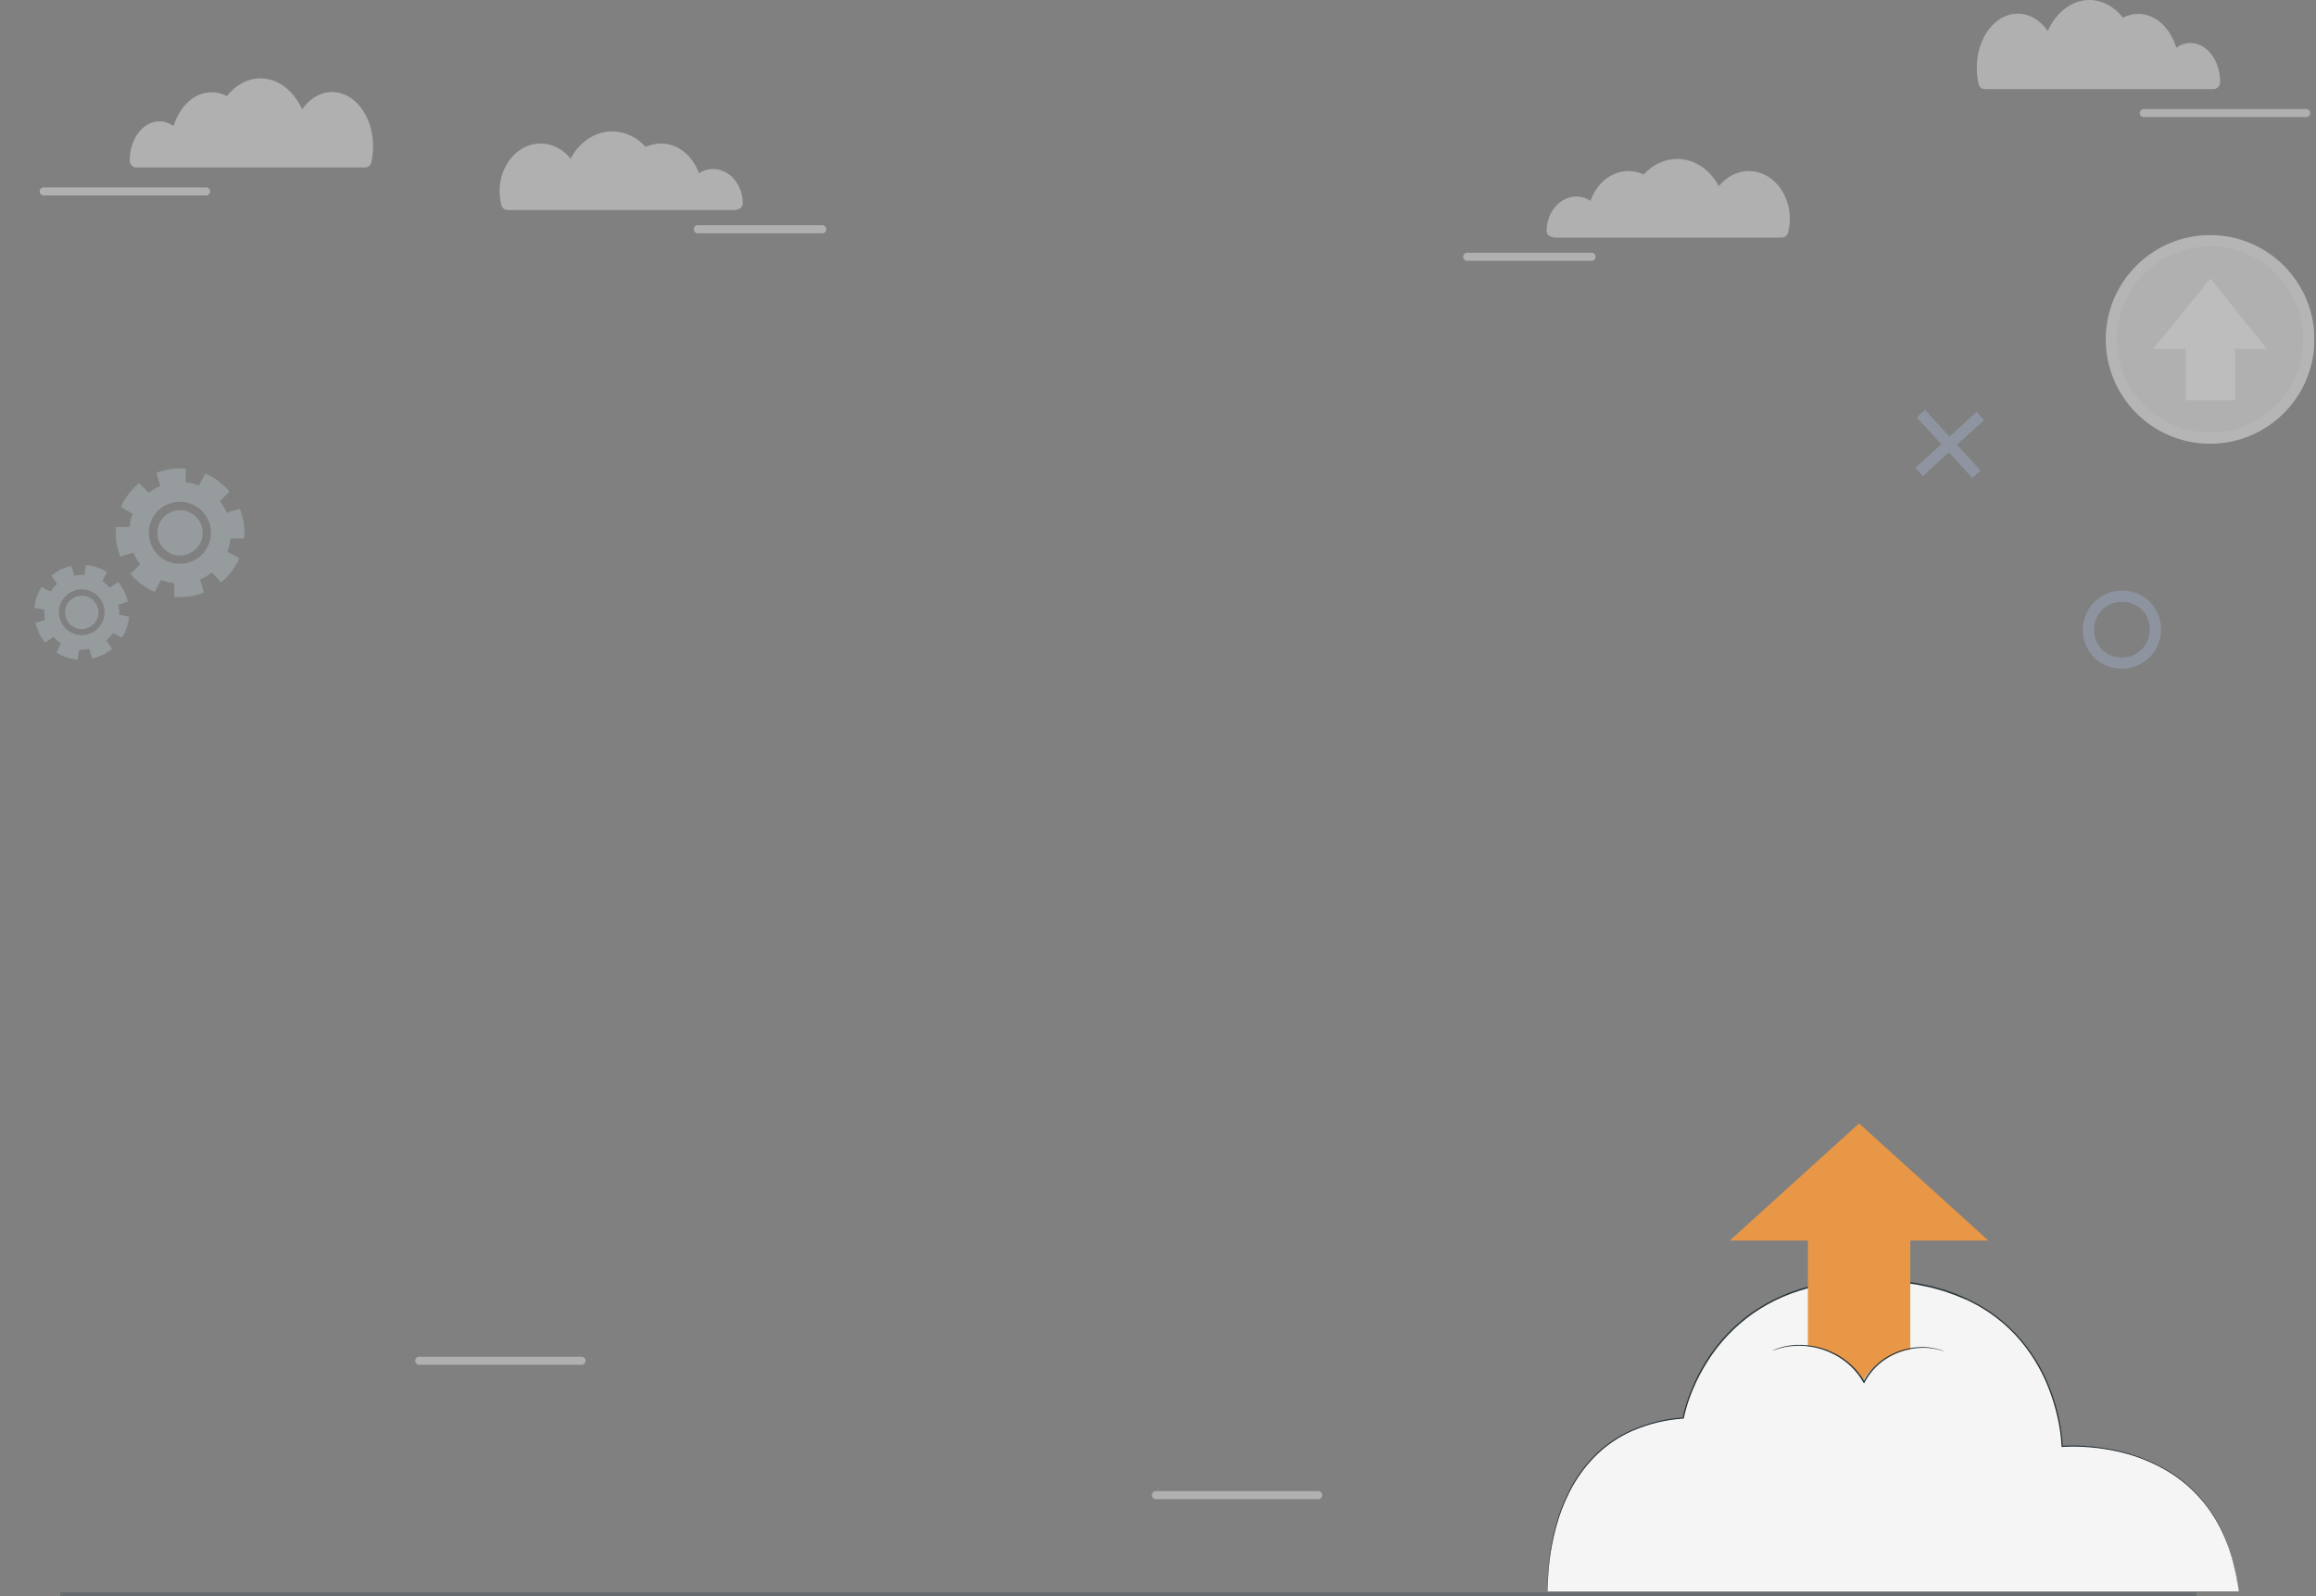 <svg xmlns="http://www.w3.org/2000/svg" width="1210" height="834" viewBox="0 0 1210 834" fill="none">
    <rect x="0" y="0" width="1210" height="834" fill="#808080" stroke="none"/>
    <g clip-path="url(#clip0_1_106947)">
        <line opacity="0.25" x1="1147.53" y1="833.17" x2="31.499" y2="833.17" stroke="#263238"
            stroke-width="2.34" />





        <path opacity="0.5"
            d="M303.841 713.137H219.028C217.858 713.137 216.922 712.201 216.922 711.032C216.922 709.862 217.858 708.926 219.028 708.926H303.841C305.011 708.926 305.947 709.862 305.947 711.032C305.947 712.201 305.011 713.137 303.841 713.137Z"
            fill="#E0E0E0" />
        <path opacity="0.5"
            d="M688.72 783.329H603.907C602.737 783.329 601.801 782.393 601.801 781.223C601.801 780.053 602.737 779.117 603.907 779.117H688.72C689.89 779.117 690.826 780.053 690.826 781.223C690.826 782.393 689.89 783.329 688.72 783.329Z"
            fill="#E0E0E0" />
        <g opacity="0.5">
            <path
                d="M71.158 87.505C69.403 87.505 67.766 85.867 67.766 83.879C67.766 72.531 74.668 63.406 83.325 63.406C86.015 63.406 88.472 64.342 90.695 65.863C93.853 55.451 101.574 48.198 110.582 48.198C113.39 48.198 116.08 48.9 118.537 50.187C123.099 44.455 129.299 40.945 136.085 40.945C145.326 40.945 153.398 47.38 157.844 57.089C161.704 51.591 167.319 48.081 173.52 48.081C185.335 48.081 194.928 60.716 194.928 76.392C194.928 79.316 194.577 82.124 193.992 84.814C193.641 86.452 192.237 87.505 190.716 87.505H71.158Z"
                fill="#E0E0E0" />
            <path
                d="M384.676 109.498C386.431 109.498 388.069 108.094 388.069 106.339C388.069 96.395 381.167 88.323 372.51 88.323C369.819 88.323 367.362 89.142 365.14 90.546C361.981 81.421 354.26 74.987 345.252 74.987C342.445 74.987 339.754 75.689 337.297 76.742C332.735 71.712 326.535 68.67 319.867 68.67C310.625 68.67 302.553 74.402 298.108 82.942C294.247 78.029 288.632 74.987 282.432 74.987C270.616 74.987 261.023 86.101 261.023 99.905C261.023 102.478 261.374 104.935 261.959 107.275C262.31 108.679 263.714 109.731 265.235 109.731H384.676V109.498Z"
                fill="#E0E0E0" />
            <path
                d="M107.658 102.127H22.844C21.674 102.127 20.738 101.192 20.738 100.022C20.738 98.852 21.674 97.916 22.844 97.916H107.658C108.828 97.916 109.764 98.852 109.764 100.022C109.764 101.192 108.828 102.127 107.658 102.127Z"
                fill="#E0E0E0" />
            <path
                d="M429.598 121.899H364.555C363.385 121.899 362.449 120.963 362.449 119.793C362.449 118.623 363.385 117.688 364.555 117.688H429.598C430.768 117.688 431.704 118.623 431.704 119.793C431.704 120.963 430.768 121.899 429.598 121.899Z"
                fill="#E0E0E0" />
        </g>
        <g opacity="0.5">
            <path
                d="M1156.54 46.56C1158.3 46.56 1159.93 44.922 1159.93 42.933C1159.93 31.586 1153.03 22.461 1144.37 22.461C1141.68 22.461 1139.23 23.397 1137 24.918C1133.85 14.506 1126.13 7.253 1117.12 7.253C1114.31 7.253 1111.62 7.955 1109.16 9.242C1104.6 3.51 1098.4 0 1091.61 0C1082.37 0 1074.3 6.434 1069.86 16.144C1066 10.646 1060.38 7.136 1054.18 7.136C1042.36 7.136 1032.77 19.77 1032.77 35.446C1032.77 38.371 1033.12 41.179 1033.71 43.869C1034.06 45.507 1035.46 46.56 1036.98 46.56H1156.54Z"
                fill="#E0E0E0" />
            <path
                d="M811.437 123.886C809.682 123.886 808.045 122.482 808.045 120.728C808.045 110.784 814.947 102.712 823.604 102.712C826.294 102.712 828.751 103.531 830.974 104.935C834.132 95.81 841.853 89.376 850.861 89.376C853.669 89.376 856.359 90.078 858.816 91.13C863.378 86.1 869.579 83.059 876.247 83.059C885.488 83.059 893.56 88.791 898.006 97.331C901.866 92.417 907.482 89.376 913.682 89.376C925.497 89.376 935.09 100.489 935.09 114.293C935.09 116.867 934.739 119.324 934.154 121.663C933.803 123.067 932.399 124.12 930.878 124.12H811.437V123.886Z"
                fill="#E0E0E0" />
            <path
                d="M1120.04 61.182H1204.86C1206.03 61.182 1206.96 60.246 1206.96 59.076C1206.96 57.907 1206.03 56.971 1204.86 56.971H1120.04C1118.87 56.971 1117.94 57.907 1117.94 59.076C1117.94 60.246 1118.87 61.182 1120.04 61.182Z"
                fill="#E0E0E0" />
            <path
                d="M766.515 136.288H831.558C832.728 136.288 833.664 135.352 833.664 134.182C833.664 133.012 832.728 132.076 831.558 132.076H766.515C765.345 132.076 764.409 133.012 764.409 134.182C764.409 135.352 765.345 136.288 766.515 136.288Z"
                fill="#E0E0E0" />
        </g>
        <g opacity="0.25" clip-path="url(#clip1_1_106947)">
            <path
                d="M66.817 314.43C66.387 312.593 65.698 310.728 64.898 308.903C63.989 307.119 62.901 305.526 61.744 304.083L57.362 307.074C56.246 305.741 54.841 304.639 53.476 303.647L55.839 298.907C52.59 296.865 48.735 295.547 44.875 295.227L44.044 300.399C42.374 300.268 40.566 300.438 38.798 300.717L37.192 295.698C35.355 296.128 33.49 296.817 31.665 297.617C29.881 298.526 28.288 299.614 26.844 300.771L29.836 305.153C28.503 306.269 27.401 307.674 26.409 309.039L21.669 306.676C19.627 309.925 18.308 313.78 17.989 317.64L23.202 318.581C23.071 320.251 23.24 322.059 23.52 323.827L18.501 325.433C18.93 327.269 19.62 329.135 20.419 330.96C21.328 332.744 22.416 334.337 23.573 335.78L27.955 332.788C29.072 334.122 30.477 335.224 31.841 336.216L29.478 340.956C32.727 342.998 36.582 344.316 40.442 344.635L41.384 339.423C43.053 339.554 44.862 339.384 46.629 339.105L48.235 344.124C50.072 343.694 51.937 343.005 53.762 342.205C55.546 341.296 57.14 340.208 58.583 339.051L55.591 334.67C56.924 333.553 58.026 332.148 59.018 330.783L63.758 333.147C65.8 329.897 67.119 326.042 67.438 322.183L62.225 321.241C62.356 319.571 62.187 317.763 61.908 315.995L66.817 314.43ZM47.983 330.622C42.082 333.552 34.932 331.082 32.002 325.181C29.072 319.279 31.543 312.13 37.444 309.2C43.345 306.27 50.495 308.74 53.425 314.642C56.355 320.543 53.884 327.692 47.983 330.622ZM46.559 327.781C42.222 329.884 36.986 328.202 34.884 323.866C32.782 319.529 34.463 314.293 38.799 312.191C43.136 310.089 48.372 311.77 50.474 316.107C52.686 320.402 51.005 325.639 46.559 327.781Z"
                fill="#D9ECF9" />
            <path
                d="M119.882 256.897C118.262 254.877 116.354 253.088 114.116 251.421C112.028 249.823 109.652 248.456 107.288 247.459L103.864 253.714C101.65 252.787 99.338 252.269 96.998 252.012L97.1 244.865C91.94 244.403 86.597 245.131 81.7 247.066L83.735 253.922C81.581 254.843 79.508 255.983 77.707 257.522L72.693 252.392C70.603 254.162 68.774 255.961 67.107 258.199C65.509 260.286 64.142 262.662 63.145 265.026L69.4 268.451C68.473 270.665 67.955 272.976 67.698 275.317L60.592 275.325C60.06 280.635 60.898 285.937 62.833 290.835L69.689 288.799C70.61 290.953 71.751 293.026 73.289 294.827L68.159 299.841C69.779 301.862 71.687 303.651 73.925 305.318C76.013 306.916 78.389 308.282 80.753 309.279L84.177 303.024C86.391 303.952 88.703 304.469 91.043 304.726L91.051 311.833C96.361 312.364 101.664 311.526 106.561 309.591L104.525 302.735C106.679 301.814 108.752 300.674 110.553 299.135L115.568 304.266C117.588 302.646 119.377 300.737 121.044 298.499C122.642 296.412 124.009 294.036 125.006 291.672L118.75 288.247C119.678 286.033 120.196 283.721 120.453 281.381L127.559 281.373C128.09 276.063 127.253 270.76 125.317 265.863L118.462 267.899C117.541 265.745 116.4 263.672 114.861 261.871L119.882 256.897ZM106.976 288.11C101.617 295.205 91.45 296.718 84.245 291.4C77.15 286.04 75.637 275.874 80.955 268.669C86.315 261.574 96.481 260.061 103.686 265.379C110.931 270.808 112.335 281.015 106.976 288.11ZM103.524 285.52C99.584 290.718 92.144 291.847 86.945 287.907C81.747 283.967 80.618 276.527 84.558 271.329C88.498 266.13 95.938 265.001 101.136 268.941C106.444 272.841 107.464 280.321 103.524 285.52Z"
                fill="#D9ECF9" />
        </g>
        <g opacity="0.5" clip-path="url(#clip2_1_106947)">
            <path
                d="M1154.67 228.938C1183.16 228.938 1206.26 205.84 1206.26 177.348C1206.26 148.856 1183.16 125.758 1154.67 125.758C1126.18 125.758 1103.08 148.856 1103.08 177.348C1103.08 205.84 1126.18 228.938 1154.67 228.938Z"
                fill="#E0E0E0" />
            <path
                d="M1154.67 128.683C1181.57 128.683 1203.33 150.442 1203.33 177.349C1203.33 204.255 1181.57 226.014 1154.67 226.014C1127.76 226.014 1106 204.255 1106 177.349C1106 150.442 1127.76 128.683 1154.67 128.683ZM1154.67 122.834C1124.6 122.834 1100.15 147.284 1100.15 177.349C1100.15 207.414 1124.6 231.864 1154.67 231.864C1184.73 231.864 1209.18 207.414 1209.18 177.349C1209.18 147.284 1184.73 122.834 1154.67 122.834Z"
                fill="#EAEAEA" />
            <path d="M1184.27 182.262L1154.79 145.529L1125.07 182.262H1141.92V209.169H1167.66V182.262H1184.27Z"
                fill="#FAFAFA" />
        </g>
        <g opacity="0.25">
            <path d="M1034.61 217.355L1002.64 246.654" stroke="#B7D1FF" stroke-width="5.849" stroke-miterlimit="10"
                stroke-linejoin="round" />
            <path d="M1032.66 247.856L1003.56 216.111" stroke="#B7D1FF" stroke-width="5.849" stroke-miterlimit="10"
                stroke-linejoin="round" />
        </g>
        <path opacity="0.25"
            d="M1120.45 341.905C1113.41 348.361 1102.02 347.905 1095.61 340.91C1089.2 333.915 1089.74 322.534 1096.78 316.078C1103.83 309.623 1115.21 310.079 1121.62 317.073C1128.03 324.068 1127.5 335.449 1120.45 341.905Z"
            stroke="#B7D1FF" stroke-width="5.849" stroke-miterlimit="10" stroke-linejoin="round" />

        <path
            d="M1169.64 831.523H808.618C808.618 831.523 804.368 746.577 879.407 740.92C879.407 740.92 891.841 669.087 975.668 668.709C1076.19 668.27 1077.43 755.758 1077.43 755.758C1077.43 755.758 1159.73 747.998 1169.7 831.523"
            fill="#F5F5F5" />
        <path
            d="M1169.64 831.526C1169.64 831.526 1169.64 831.329 1169.52 830.921C1169.4 830.512 1169.35 829.907 1169.22 829.121C1169.08 828.334 1168.95 827.336 1168.75 826.095C1168.57 824.732 1168.32 823.378 1167.99 822.042C1167.66 820.529 1167.28 818.82 1166.86 816.944C1166.44 815.069 1165.74 813.102 1165.1 810.894C1164.47 808.685 1163.5 806.492 1162.59 804.072L1160.93 800.427C1160.64 799.807 1160.34 799.171 1160.05 798.536L1159.01 796.645C1158.28 795.39 1157.65 794.029 1156.78 792.758L1154.21 788.825L1151.19 784.923C1150.13 783.622 1148.93 782.382 1147.78 781.066C1142.59 775.561 1136.55 770.91 1129.91 767.286C1122.36 763.143 1114.26 760.126 1105.84 758.331C1101.28 757.341 1096.66 756.654 1092.02 756.274C1087.16 755.824 1082.27 755.754 1077.4 756.063H1077.06V755.715C1076.81 750.62 1076.1 745.558 1074.95 740.589C1073.81 735.433 1072.26 730.375 1070.33 725.463C1066.3 715.03 1060.31 705.464 1052.69 697.284C1048.68 693.045 1044.23 689.247 1039.41 685.954C1038.2 685.092 1036.91 684.366 1035.66 683.564L1033.75 682.4L1031.77 681.356C1030.44 680.675 1029.12 679.934 1027.76 679.299L1023.62 677.62C1022.24 676.97 1020.79 676.516 1019.35 676.001C1017.91 675.487 1016.51 674.928 1015.03 674.489C1012.08 673.702 1009.14 672.719 1006.09 672.19L1001.55 671.237L996.92 670.571C993.894 670.042 990.703 669.83 987.572 669.588C981.092 669.145 974.592 669.079 968.105 669.391L963.31 669.8L960.935 670.012L958.56 670.344L953.856 671.04L949.228 672.008C943.152 673.306 937.216 675.186 931.5 677.62C925.945 680.03 920.645 682.99 915.679 686.453C906.22 693.163 898.18 701.675 892.022 711.502C889.092 716.123 886.562 720.986 884.459 726.038C882.397 730.854 880.806 735.859 879.709 740.982V741.239H879.452C870.264 741.837 861.247 744.017 852.8 747.683C845.199 751.016 838.328 755.811 832.577 761.795C827.552 767.07 823.328 773.053 820.038 779.553C817.232 785.064 814.982 790.84 813.322 796.797C810.963 805.135 809.488 813.697 808.92 822.344C808.724 825.369 808.663 827.623 808.648 829.166C808.633 830.709 808.648 831.51 808.648 831.51C808.648 831.51 808.648 830.724 808.542 829.166C808.436 827.608 808.542 825.324 808.724 822.329C809.213 813.657 810.628 805.062 812.944 796.691C814.591 790.702 816.825 784.891 819.614 779.341C822.899 772.788 827.124 766.75 832.154 761.417C837.953 755.395 844.875 750.565 852.528 747.199C861.033 743.483 870.116 741.267 879.377 740.649L879.074 740.922C880.164 735.738 881.754 730.672 883.824 725.796C885.93 720.707 888.46 715.804 891.386 711.139C897.583 701.229 905.68 692.644 915.21 685.879C920.221 682.385 925.567 679.395 931.167 676.954C936.925 674.477 942.907 672.557 949.031 671.222L953.69 670.254L958.424 669.558L960.814 669.21L963.204 669.013L968.029 668.59C974.552 668.278 981.087 668.343 987.602 668.786C990.748 669.028 993.894 669.255 996.995 669.77L1001.65 670.45L1006.19 671.403C1009.22 671.948 1012.24 672.916 1015.18 673.718C1016.69 674.141 1018.1 674.716 1019.55 675.23C1021 675.744 1022.45 676.213 1023.83 676.864L1028.02 678.694C1029.39 679.329 1030.71 680.085 1032.06 680.766L1034.05 681.81L1035.97 683.005C1037.25 683.806 1038.55 684.517 1039.77 685.395C1044.63 688.733 1049.12 692.577 1053.17 696.86C1060.87 705.113 1066.91 714.766 1070.96 725.297C1072.91 730.269 1074.47 735.387 1075.62 740.604C1076.76 745.601 1077.45 750.687 1077.71 755.806L1077.33 755.473C1082.23 755.17 1087.15 755.256 1092.05 755.73C1096.72 756.138 1101.36 756.861 1105.93 757.893C1114.4 759.721 1122.55 762.778 1130.13 766.968C1136.81 770.636 1142.87 775.338 1148.09 780.899C1149.25 782.23 1150.45 783.486 1151.49 784.802L1154.52 788.75C1155.39 790.096 1156.24 791.427 1157.09 792.713C1157.93 793.998 1158.6 795.36 1159.3 796.63L1160.32 798.521L1161.2 800.427L1162.85 804.102C1163.76 806.538 1164.64 808.807 1165.33 810.969L1167.06 817.02C1167.45 818.895 1167.81 820.605 1168.14 822.132C1168.48 823.66 1168.69 825.021 1168.86 826.201C1169.02 827.381 1169.16 828.364 1169.26 829.226C1169.37 830.089 1169.46 830.618 1169.52 831.041C1169.58 831.465 1169.64 831.526 1169.64 831.526Z"
            fill="#263238" />
        <path d="M971.283 587L903.746 648.199H944.525V734.795H969.755H972.811H998.041V648.199H1038.82L971.283 587Z"
            fill="#E89746" />
        <path
            d="M923.364 705.223C947.096 699.248 962.509 705.949 973.476 721.302C982.869 705.147 1004.53 700.715 1021.88 707.688L1032.78 749.012L966.351 757.709L910.824 747.53L923.364 705.223Z"
            fill="#F5F5F5" />
        <path
            d="M1016.61 706.358C1016.61 706.434 1015.3 705.904 1012.89 705.254C1009.48 704.374 1005.95 704.063 1002.44 704.331C1000.01 704.494 997.605 704.9 995.256 705.541C992.569 706.321 989.976 707.396 987.527 708.748C981.835 711.83 977.191 716.538 974.186 722.271L973.868 722.906L973.49 722.286L972.098 720.032C970.175 717.112 967.83 714.492 965.14 712.257C962.627 710.185 959.862 708.436 956.912 707.054C951.915 704.668 946.474 703.354 940.939 703.197C937.203 703.069 933.469 703.513 929.867 704.513C927.341 705.284 925.979 705.844 925.949 705.768C926.253 705.579 926.578 705.427 926.917 705.314C927.854 704.898 928.814 704.534 929.791 704.225C933.405 703.118 937.176 702.607 940.954 702.713C949.969 702.875 958.666 706.073 965.639 711.788C968.391 714.065 970.792 716.736 972.764 719.714L974.186 722.028H973.49C976.559 716.156 981.33 711.348 987.179 708.234C991.859 705.644 997.069 704.159 1002.41 703.893C1005.98 703.675 1009.56 704.074 1013 705.072C1013.92 705.337 1014.83 705.666 1015.71 706.056C1016.02 706.124 1016.32 706.226 1016.61 706.358Z"
            fill="#263238" />
    </g>
    <defs>
        <clipPath id="clip0_1_106947">
            <rect width="1208.68" height="834" fill="white" transform="translate(0.5)" />
        </clipPath>
        <clipPath id="clip1_1_106947">
            <rect width="120.962" height="79.549" fill="white" transform="translate(0.5 277.084) rotate(-20.289)" />
        </clipPath>
        <clipPath id="clip2_1_106947">
            <rect width="109.03" height="109.03" fill="white" transform="translate(1100.15 122.834)" />
        </clipPath>
    </defs>
</svg>